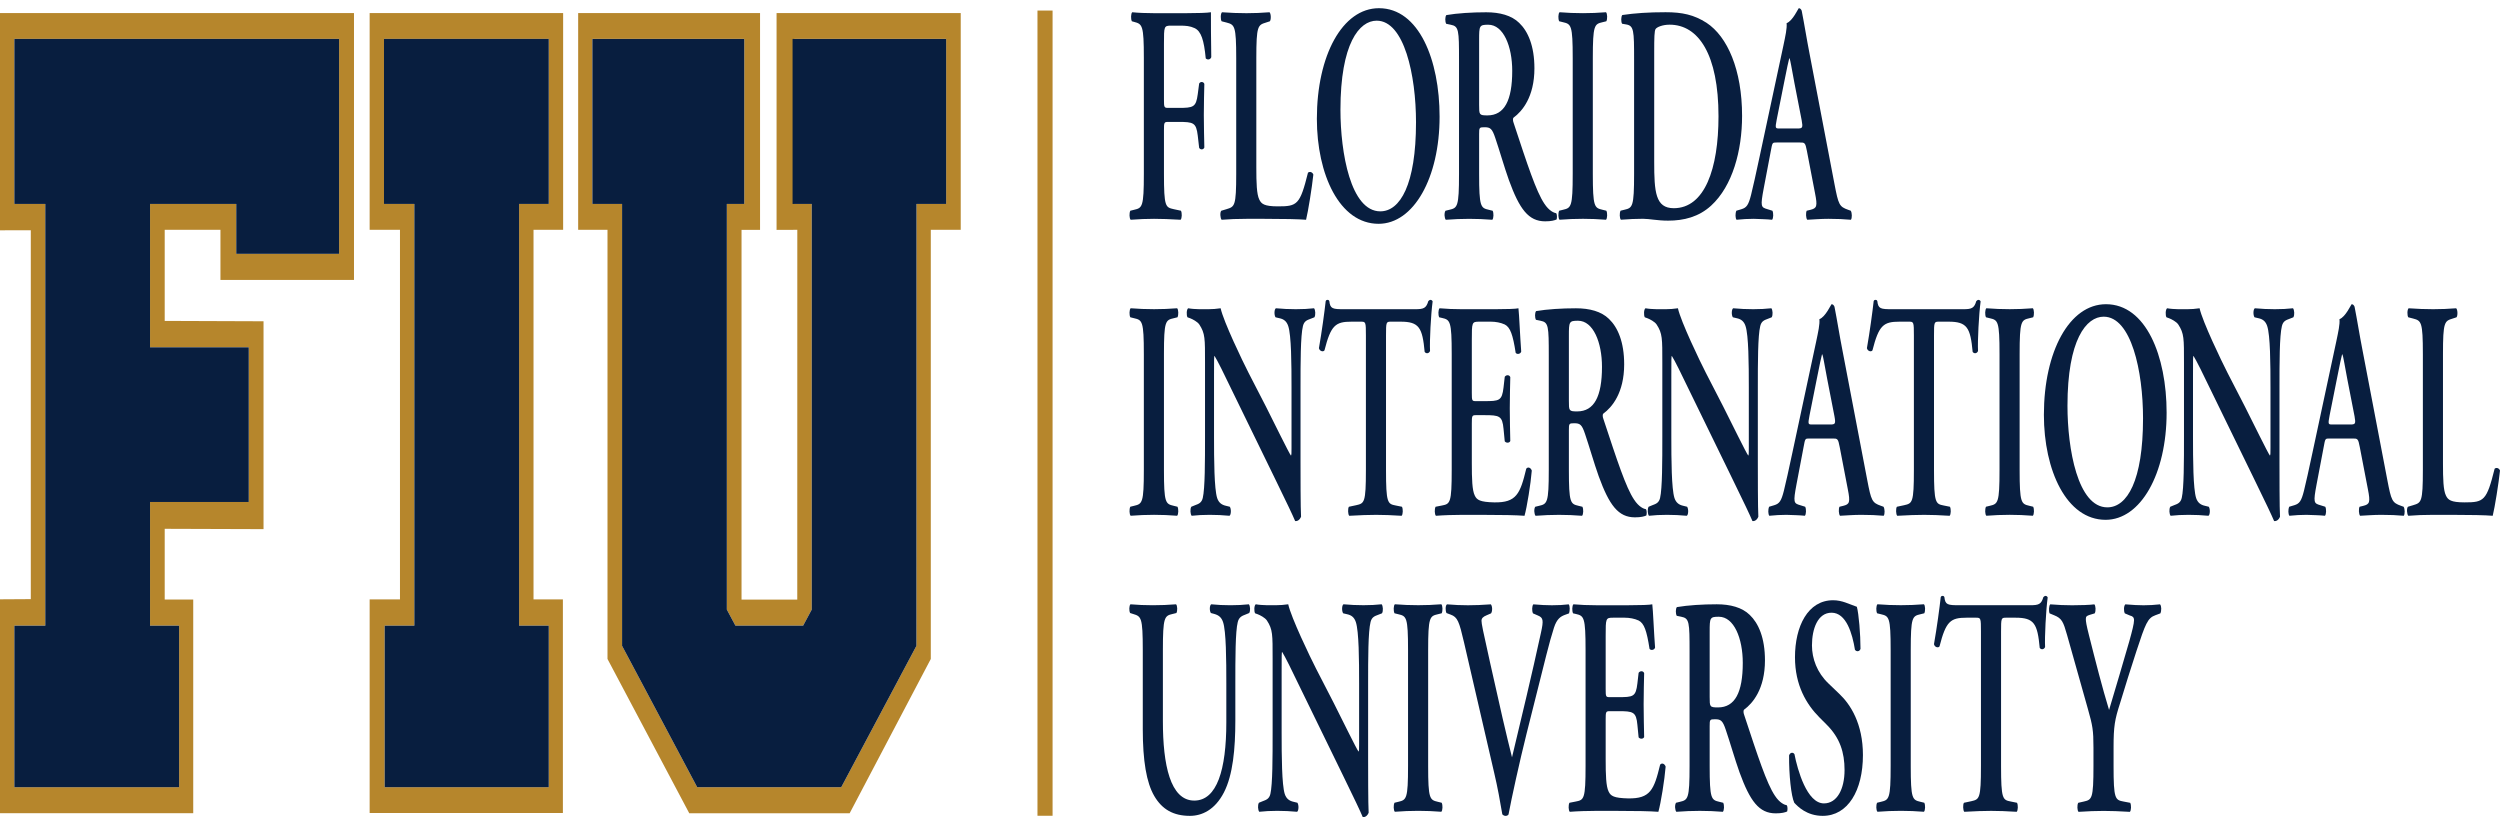 <svg width="257" height="84" viewBox="0 0 257 84" fill="none" xmlns="http://www.w3.org/2000/svg">
<path d="M106.652 1.085H108.205V83.86H106.652V1.085Z" fill="#B6862C"/>
<path d="M1.476 3.998H34.858V26.092H24.288V20.963H15.424V35.704H25.572V51.602H15.424V64.32H18.412V80.925H1.476V64.32H4.657V20.963H1.476V3.998V3.998ZM0 23.676L3.166 23.668V61.591L0 61.61V83.597H19.864V61.631H16.932V54.362L27.091 54.396V33.027L16.932 32.989V23.625H22.662V28.776H36.39V1.345H0V23.676V23.676ZM39.474 3.998H56.41V20.963H53.36V64.32H56.41V80.925H39.544V64.32H42.595V20.963H39.474V3.998V3.998ZM38 23.625H41.117V61.621H38V83.579H57.865V61.621H54.846V23.625H57.89V1.345H38V23.625V23.625ZM97.263 20.963H94.214L94.208 66.392L86.478 80.925H71.672L63.95 66.392V20.963H60.897V3.998H76.509V20.963H74.718V62.677L74.72 62.668L75.602 64.32H82.555H82.559L83.447 62.663V20.963H81.656V3.998H97.263V20.963V20.963ZM79.831 1.345V23.634L81.963 23.625L81.959 61.639H76.23V23.629H78.133V1.345H59.435V23.625H62.45V67.741L70.856 83.603H87.344L95.686 67.741V23.625H98.763V1.345H79.831V1.345Z" fill="#B6862C"/>
<path d="M81.476 20.964H83.447V62.665L82.56 64.321H82.556H75.603L74.72 62.67L74.718 62.678V20.964H76.509V3.999H60.897V20.964H63.95V66.393L71.672 80.926H86.479L94.208 66.393L94.215 20.964H97.264V3.999H81.476V20.964V20.964Z" fill="#081E3F"/>
<path d="M56.411 3.997H39.474V20.963H42.595V64.32H39.544V80.925H56.411V64.32H53.361V20.963H56.411V3.997V3.997Z" fill="#081E3F"/>
<path d="M1.476 20.964H4.657V64.321H1.476V80.926H18.412V64.321H15.424V51.603H25.572V35.705H15.424V20.964H24.288V26.093H34.858V3.999H1.476V20.964V20.964Z" fill="#081E3F"/>
<path d="M121.971 1.355C123.112 1.355 124.109 1.323 124.484 1.259C124.484 1.964 124.484 4.366 124.519 5.871C124.448 6.128 124.127 6.192 123.949 5.999C123.771 4.142 123.486 3.213 122.809 2.892C122.328 2.668 121.882 2.636 121.312 2.636H120.403C119.655 2.636 119.655 2.7 119.655 4.494V10.228C119.655 11.028 119.672 11.092 120.082 11.092H121.134C122.684 11.092 122.951 11.028 123.129 9.682L123.272 8.593C123.379 8.37 123.717 8.37 123.806 8.626C123.789 9.459 123.753 10.643 123.753 11.828C123.753 13.013 123.789 14.166 123.806 15.159C123.717 15.416 123.379 15.416 123.272 15.191L123.129 13.942C122.969 12.597 122.684 12.533 121.134 12.533H120.082C119.672 12.533 119.655 12.597 119.655 13.398V17.882C119.655 21.277 119.815 21.31 120.653 21.502L121.401 21.662C121.526 21.886 121.508 22.462 121.365 22.591C120.225 22.527 119.423 22.495 118.639 22.495C117.855 22.495 117.053 22.527 116.234 22.591C116.091 22.462 116.073 21.886 116.198 21.662L116.59 21.566C117.428 21.374 117.588 21.277 117.588 17.882V5.967C117.588 2.572 117.428 2.476 116.59 2.252L116.358 2.188C116.234 1.964 116.251 1.387 116.394 1.259C117.017 1.323 117.82 1.355 118.604 1.355H121.971V1.355Z" fill="#081E3F"/>
<path d="M129.15 17.21C129.15 18.812 129.186 19.965 129.453 20.51C129.666 20.958 129.952 21.214 131.377 21.214C133.355 21.214 133.64 21.054 134.459 17.755C134.638 17.595 134.923 17.691 135.012 17.947C134.87 19.293 134.477 21.727 134.264 22.592C133.516 22.528 131.983 22.496 129.987 22.496H128.134C127.225 22.496 126.334 22.528 125.586 22.592C125.444 22.463 125.39 21.823 125.551 21.663L126.085 21.503C126.922 21.247 127.083 21.214 127.083 17.883V5.968C127.083 2.637 126.922 2.541 126.085 2.317L125.586 2.189C125.461 2.029 125.461 1.388 125.622 1.26C126.513 1.324 127.314 1.356 128.134 1.356C128.918 1.356 129.72 1.324 130.504 1.26C130.664 1.388 130.682 2.029 130.54 2.189L130.148 2.317C129.31 2.573 129.15 2.637 129.15 5.968V17.21V17.21Z" fill="#081E3F"/>
<path d="M137.798 11.285C137.798 15.705 138.849 21.726 141.896 21.726C143.927 21.726 145.566 19.003 145.566 12.566C145.566 7.729 144.354 2.125 141.522 2.125C139.74 2.125 137.798 4.463 137.798 11.285V11.285ZM147.99 11.989C147.99 18.299 145.317 23.007 141.718 23.007C137.691 23.007 135.374 17.915 135.374 12.214C135.374 5.679 138.012 0.843 141.753 0.843C145.869 0.843 147.99 6.16 147.99 11.989" fill="#081E3F"/>
<path d="M152.054 10.774C152.054 11.799 152.054 11.863 152.909 11.863C154.655 11.863 155.457 10.326 155.457 7.283C155.457 4.752 154.548 2.542 152.998 2.542C152.072 2.542 152.054 2.639 152.054 4.112V10.774V10.774ZM149.987 6.162C149.987 3.087 149.969 2.703 149.132 2.542L148.669 2.446C148.543 2.223 148.543 1.709 148.686 1.55C149.809 1.357 151.323 1.262 152.784 1.262C154.174 1.262 155.385 1.581 156.17 2.351C157.078 3.215 157.738 4.72 157.738 7.026C157.738 9.973 156.472 11.447 155.6 12.088C155.493 12.184 155.528 12.44 155.6 12.631C157.025 16.955 157.916 19.678 158.753 20.927C159.252 21.696 159.769 21.888 159.983 21.92C160.072 22.048 160.072 22.401 160.019 22.561C159.805 22.657 159.466 22.753 158.843 22.753C157.132 22.753 156.206 21.504 155.119 18.525C154.638 17.18 154.139 15.419 153.71 14.169C153.39 13.209 153.194 13.08 152.606 13.08C152.072 13.08 152.054 13.113 152.054 13.784V17.884C152.054 21.279 152.214 21.376 153.052 21.568L153.444 21.664C153.568 21.888 153.551 22.465 153.408 22.593C152.624 22.529 151.822 22.497 151.039 22.497C150.254 22.497 149.452 22.529 148.632 22.593C148.49 22.465 148.437 21.888 148.597 21.664L148.989 21.568C149.826 21.376 149.987 21.279 149.987 17.884V6.162V6.162Z" fill="#081E3F"/>
<path d="M163.742 17.881C163.742 21.276 163.903 21.373 164.74 21.565L165.132 21.661C165.257 21.885 165.239 22.462 165.097 22.59C164.313 22.526 163.511 22.494 162.727 22.494C161.943 22.494 161.106 22.526 160.322 22.59C160.179 22.462 160.161 21.885 160.286 21.661L160.677 21.565C161.515 21.373 161.675 21.276 161.675 17.881V5.966C161.675 2.572 161.515 2.475 160.677 2.283L160.286 2.187C160.161 1.962 160.179 1.386 160.322 1.258C161.106 1.322 161.907 1.354 162.727 1.354C163.511 1.354 164.313 1.322 165.097 1.258C165.239 1.386 165.257 1.962 165.132 2.187L164.74 2.283C163.903 2.475 163.742 2.572 163.742 5.966V17.881V17.881Z" fill="#081E3F"/>
<path d="M170.052 16.63C170.052 19.737 170.177 21.403 172.065 21.403C175.237 21.403 176.662 17.367 176.662 11.953C176.662 5.612 174.613 2.537 171.638 2.537C170.889 2.537 170.319 2.793 170.194 2.985C170.069 3.178 170.052 3.85 170.052 5.356V16.63V16.63ZM167.985 6.157C167.985 3.082 167.967 2.633 167.129 2.505L166.755 2.441C166.631 2.281 166.631 1.704 166.773 1.544C168.056 1.352 169.482 1.256 171.227 1.256C172.92 1.256 174.132 1.512 175.433 2.345C177.571 3.754 179.086 7.15 179.086 11.921C179.086 15.477 178.106 19.128 175.896 21.146C174.631 22.299 173.099 22.683 171.477 22.683C170.39 22.683 169.552 22.491 168.894 22.491C168.216 22.491 167.414 22.524 166.631 22.588C166.488 22.459 166.47 21.883 166.595 21.658L166.987 21.563C167.824 21.37 167.985 21.274 167.985 17.879V6.157V6.157Z" fill="#081E3F"/>
<path d="M184.787 13.207C185.286 13.207 185.357 13.143 185.214 12.374L184.466 8.53C184.146 6.832 184.056 6.224 183.967 5.999H183.932C183.861 6.224 183.7 7.024 183.397 8.53L182.649 12.278C182.471 13.207 182.506 13.207 182.934 13.207H184.787V13.207ZM182.649 14.648C182.185 14.648 182.203 14.648 182.042 15.513L181.312 19.357C180.956 21.245 181.027 21.309 181.686 21.503L182.203 21.662C182.328 21.886 182.31 22.463 182.168 22.592C181.597 22.528 181.009 22.528 180.279 22.495C179.691 22.495 179.138 22.528 178.515 22.592C178.39 22.431 178.372 21.95 178.497 21.662L179.031 21.503C179.548 21.342 179.744 21.086 180.011 20.028C180.225 19.195 180.51 17.851 180.885 16.121L183.326 4.719C183.54 3.694 183.717 2.925 183.664 2.381C184.288 2.157 184.876 0.843 184.912 0.843C185.054 0.843 185.144 0.939 185.214 1.1C185.499 2.541 185.731 4.047 186.016 5.488L188.582 18.908C188.992 21.053 189.081 21.245 189.99 21.567L190.257 21.662C190.4 21.886 190.4 22.431 190.275 22.592C189.545 22.528 188.885 22.495 187.959 22.495C187.192 22.495 186.408 22.559 185.785 22.592C185.642 22.431 185.624 21.854 185.731 21.662L186.123 21.567C186.765 21.406 186.854 21.214 186.586 19.868L185.749 15.513C185.588 14.648 185.517 14.648 185.018 14.648H182.649V14.648Z" fill="#081E3F"/>
<path d="M119.654 48.311C119.654 51.706 119.815 51.802 120.652 51.996L121.044 52.091C121.169 52.315 121.151 52.891 121.009 53.02C120.224 52.956 119.423 52.924 118.639 52.924C117.855 52.924 117.017 52.956 116.233 53.02C116.091 52.891 116.073 52.315 116.197 52.091L116.589 51.996C117.427 51.802 117.587 51.706 117.587 48.311V36.396C117.587 33.002 117.427 32.905 116.589 32.714L116.197 32.617C116.073 32.392 116.091 31.817 116.233 31.689C117.017 31.753 117.819 31.784 118.639 31.784C119.423 31.784 120.224 31.753 121.009 31.689C121.151 31.817 121.169 32.392 121.044 32.617L120.652 32.714C119.815 32.905 119.654 33.002 119.654 36.396V48.311V48.311Z" fill="#081E3F"/>
<path d="M133.694 47.48C133.694 48.44 133.694 52.38 133.748 53.117C133.605 53.469 133.356 53.598 133.142 53.565C132.856 52.893 132.339 51.804 131.057 49.178L126.887 40.626C125.747 38.256 125.159 37.07 124.856 36.591C124.802 36.591 124.802 36.943 124.802 38.64V44.886C124.802 47.288 124.82 50.234 125.123 51.195C125.283 51.676 125.586 51.9 126.032 51.997L126.424 52.093C126.584 52.316 126.566 52.926 126.389 53.022C125.729 52.957 125.034 52.926 124.357 52.926C123.609 52.926 123.127 52.957 122.504 53.022C122.361 52.861 122.326 52.316 122.468 52.093L122.86 51.933C123.199 51.804 123.519 51.708 123.644 51.195C123.876 50.202 123.876 47.416 123.876 44.886V37.295C123.876 34.797 123.893 34.284 123.288 33.355C123.092 33.067 122.592 32.811 122.344 32.715L122.076 32.619C121.952 32.426 121.969 31.786 122.148 31.69C122.825 31.818 123.805 31.786 124.25 31.786C124.624 31.786 125.052 31.754 125.48 31.69C125.783 33.067 127.725 37.103 128.348 38.32L130.13 41.779C130.878 43.252 132.536 46.648 132.714 46.84C132.768 46.744 132.768 46.584 132.768 46.071V39.825C132.768 37.423 132.75 34.477 132.429 33.516C132.268 33.035 131.984 32.811 131.538 32.715L131.128 32.619C130.967 32.395 130.986 31.786 131.164 31.69C131.859 31.754 132.518 31.786 133.213 31.786C133.979 31.786 134.443 31.754 135.084 31.69C135.226 31.85 135.262 32.395 135.12 32.619L134.709 32.779C134.371 32.907 134.068 33.003 133.943 33.516C133.694 34.509 133.694 37.295 133.694 39.825V47.48V47.48Z" fill="#081E3F"/>
<path d="M140.415 34.477C140.415 33.132 140.397 33.068 139.934 33.068H138.936C137.297 33.068 136.815 33.42 136.156 36.015C136.031 36.207 135.657 36.111 135.586 35.791C135.889 34.061 136.156 32.075 136.281 30.954C136.317 30.858 136.388 30.826 136.477 30.826C136.549 30.826 136.62 30.858 136.655 30.954C136.744 31.755 136.994 31.787 138.205 31.787H145.475C146.349 31.787 146.616 31.691 146.83 30.954C146.9 30.891 146.972 30.826 147.044 30.826C147.15 30.826 147.24 30.891 147.275 30.986C147.097 32.299 146.954 35.054 147.008 36.079C146.919 36.335 146.616 36.399 146.455 36.175C146.224 33.677 145.885 33.068 143.979 33.068H142.963C142.499 33.068 142.482 33.132 142.482 34.477V48.314C142.482 51.709 142.642 51.805 143.48 51.965L144.121 52.094C144.246 52.318 144.229 52.894 144.085 53.023C143.052 52.958 142.251 52.927 141.466 52.927C140.682 52.927 139.845 52.958 138.704 53.023C138.562 52.894 138.544 52.254 138.669 52.094L139.417 51.934C140.255 51.742 140.415 51.709 140.415 48.314V34.477V34.477Z" fill="#081E3F"/>
<path d="M149.236 36.399C149.236 33.004 149.076 32.876 148.238 32.684L147.953 32.62C147.828 32.395 147.846 31.819 147.989 31.691C148.666 31.755 149.503 31.787 150.287 31.787H153.69C154.831 31.787 155.864 31.755 156.096 31.691C156.167 32.235 156.274 34.766 156.381 36.143C156.31 36.399 155.954 36.463 155.811 36.271C155.526 34.413 155.258 33.645 154.688 33.356C154.279 33.164 153.744 33.068 153.263 33.068H152.069C151.303 33.068 151.303 33.132 151.303 34.958V40.371C151.303 41.204 151.32 41.236 151.73 41.236H152.586C154.136 41.236 154.403 41.204 154.564 39.827L154.688 38.738C154.831 38.513 155.169 38.513 155.258 38.77C155.241 39.635 155.205 40.788 155.205 41.972C155.205 43.19 155.241 44.31 155.258 45.335C155.169 45.559 154.831 45.559 154.688 45.367L154.564 44.086C154.439 42.741 154.136 42.678 152.586 42.678H151.73C151.32 42.678 151.303 42.741 151.303 43.541V47.609C151.303 49.244 151.338 50.396 151.606 50.941C151.82 51.389 152.123 51.613 153.619 51.645C155.882 51.677 156.274 50.781 156.898 48.186C157.058 47.962 157.361 48.058 157.468 48.378C157.361 49.724 156.969 52.158 156.72 53.023C155.936 52.958 154.403 52.927 152.318 52.927H150.287C149.503 52.927 148.416 52.958 147.614 53.023C147.472 52.894 147.454 52.318 147.579 52.094L148.238 51.965C149.076 51.804 149.236 51.708 149.236 48.314V36.399V36.399Z" fill="#081E3F"/>
<path d="M161.281 41.204C161.281 42.229 161.281 42.293 162.136 42.293C163.883 42.293 164.684 40.756 164.684 37.713C164.684 35.182 163.775 32.972 162.226 32.972C161.299 32.972 161.281 33.068 161.281 34.542V41.204V41.204ZM159.214 36.592C159.214 33.517 159.197 33.132 158.359 32.972L157.896 32.876C157.771 32.653 157.771 32.139 157.913 31.98C159.036 31.787 160.55 31.692 162.012 31.692C163.402 31.692 164.613 32.011 165.397 32.78C166.306 33.645 166.965 35.15 166.965 37.456C166.965 40.403 165.7 41.877 164.827 42.516C164.72 42.614 164.755 42.87 164.827 43.061C166.253 47.385 167.143 50.108 167.981 51.357C168.48 52.126 168.997 52.318 169.21 52.35C169.299 52.478 169.299 52.831 169.246 52.991C169.032 53.088 168.694 53.183 168.07 53.183C166.359 53.183 165.433 51.934 164.346 48.955C163.865 47.609 163.366 45.849 162.938 44.599C162.618 43.639 162.422 43.51 161.833 43.51C161.299 43.51 161.281 43.541 161.281 44.214V48.314C161.281 51.709 161.441 51.805 162.279 51.999L162.671 52.094C162.796 52.318 162.777 52.894 162.635 53.023C161.851 52.959 161.049 52.927 160.266 52.927C159.482 52.927 158.679 52.959 157.86 53.023C157.718 52.894 157.664 52.318 157.825 52.094L158.216 51.999C159.054 51.805 159.214 51.709 159.214 48.314V36.592V36.592Z" fill="#081E3F"/>
<path d="M180.705 47.48C180.705 48.44 180.705 52.38 180.758 53.117C180.616 53.469 180.366 53.598 180.152 53.565C179.867 52.893 179.35 51.804 178.068 49.178L173.898 40.626C172.758 38.256 172.17 37.07 171.867 36.591C171.813 36.591 171.813 36.943 171.813 38.64V44.886C171.813 47.288 171.831 50.234 172.134 51.195C172.294 51.676 172.597 51.9 173.043 51.997L173.435 52.093C173.595 52.316 173.577 52.926 173.399 53.022C172.74 52.957 172.045 52.926 171.368 52.926C170.62 52.926 170.138 52.957 169.514 53.022C169.372 52.861 169.336 52.316 169.479 52.093L169.871 51.933C170.209 51.804 170.531 51.708 170.655 51.195C170.887 50.202 170.887 47.416 170.887 44.886V37.295C170.887 34.797 170.904 34.284 170.298 33.355C170.102 33.067 169.604 32.811 169.354 32.715L169.087 32.619C168.962 32.426 168.98 31.786 169.159 31.69C169.835 31.818 170.815 31.786 171.261 31.786C171.635 31.786 172.063 31.754 172.49 31.69C172.793 33.067 174.735 37.103 175.359 38.32L177.141 41.779C177.889 43.252 179.546 46.648 179.725 46.84C179.778 46.744 179.778 46.584 179.778 46.071V39.825C179.778 37.423 179.76 34.477 179.44 33.516C179.279 33.035 178.994 32.811 178.549 32.715L178.139 32.619C177.978 32.395 177.997 31.786 178.174 31.69C178.869 31.754 179.529 31.786 180.224 31.786C180.99 31.786 181.453 31.754 182.095 31.69C182.237 31.85 182.272 32.395 182.13 32.619L181.72 32.779C181.382 32.907 181.079 33.003 180.954 33.516C180.705 34.509 180.705 37.295 180.705 39.825V47.48V47.48Z" fill="#081E3F"/>
<path d="M188.156 43.637C188.655 43.637 188.726 43.572 188.584 42.804L187.836 38.96C187.515 37.262 187.425 36.654 187.336 36.429H187.301C187.23 36.654 187.069 37.455 186.766 38.96L186.018 42.708C185.84 43.637 185.875 43.637 186.303 43.637H188.156V43.637ZM186.018 45.078C185.555 45.078 185.572 45.078 185.411 45.943L184.681 49.786C184.325 51.676 184.396 51.74 185.056 51.933L185.572 52.093C185.697 52.316 185.679 52.893 185.537 53.021C184.967 52.957 184.378 52.957 183.648 52.926C183.06 52.926 182.507 52.957 181.884 53.021C181.76 52.861 181.741 52.38 181.866 52.093L182.4 51.933C182.917 51.773 183.113 51.516 183.381 50.458C183.594 49.626 183.88 48.28 184.254 46.551L186.695 35.149C186.909 34.124 187.087 33.354 187.033 32.811C187.657 32.587 188.245 31.273 188.281 31.273C188.423 31.273 188.513 31.369 188.584 31.53C188.869 32.971 189.1 34.477 189.385 35.918L191.951 49.338C192.361 51.483 192.45 51.676 193.359 51.997L193.626 52.093C193.769 52.316 193.769 52.861 193.644 53.021C192.914 52.957 192.254 52.926 191.328 52.926C190.561 52.926 189.777 52.989 189.154 53.021C189.011 52.861 188.993 52.284 189.1 52.093L189.492 51.997C190.134 51.837 190.223 51.644 189.956 50.298L189.119 45.943C188.958 45.078 188.886 45.078 188.387 45.078H186.018V45.078Z" fill="#081E3F"/>
<path d="M196.748 34.477C196.748 33.132 196.73 33.068 196.267 33.068H195.269C193.63 33.068 193.149 33.42 192.489 36.015C192.365 36.207 191.99 36.111 191.919 35.791C192.222 34.061 192.489 32.075 192.614 30.954C192.65 30.858 192.721 30.826 192.811 30.826C192.882 30.826 192.953 30.858 192.988 30.954C193.077 31.755 193.327 31.787 194.539 31.787H201.809C202.682 31.787 202.949 31.691 203.163 30.954C203.234 30.891 203.305 30.826 203.377 30.826C203.484 30.826 203.573 30.891 203.608 30.986C203.43 32.299 203.288 35.054 203.341 36.079C203.252 36.335 202.949 36.399 202.789 36.175C202.558 33.677 202.218 33.068 200.312 33.068H199.296C198.833 33.068 198.815 33.132 198.815 34.477V48.314C198.815 51.709 198.976 51.805 199.813 51.965L200.454 52.094C200.58 52.318 200.562 52.894 200.419 53.023C199.385 52.958 198.584 52.927 197.8 52.927C197.015 52.927 196.177 52.958 195.038 53.023C194.895 52.894 194.878 52.254 195.002 52.094L195.75 51.934C196.588 51.742 196.748 51.709 196.748 48.314V34.477V34.477Z" fill="#081E3F"/>
<path d="M207.618 48.311C207.618 51.706 207.779 51.802 208.616 51.996L209.008 52.091C209.133 52.315 209.115 52.891 208.973 53.02C208.188 52.956 207.387 52.924 206.603 52.924C205.819 52.924 204.982 52.956 204.197 53.02C204.055 52.891 204.037 52.315 204.161 52.091L204.553 51.996C205.391 51.802 205.551 51.706 205.551 48.311V36.396C205.551 33.002 205.391 32.905 204.553 32.714L204.161 32.617C204.037 32.392 204.055 31.817 204.197 31.689C204.982 31.753 205.783 31.784 206.603 31.784C207.387 31.784 208.188 31.753 208.973 31.689C209.115 31.817 209.133 32.392 209.008 32.617L208.616 32.714C207.779 32.905 207.618 33.002 207.618 36.396V48.311V48.311Z" fill="#081E3F"/>
<path d="M212.536 41.715C212.536 46.134 213.587 52.156 216.634 52.156C218.666 52.156 220.304 49.433 220.304 42.996C220.304 38.159 219.093 32.555 216.259 32.555C214.478 32.555 212.536 34.893 212.536 41.715ZM222.728 42.419C222.728 48.728 220.055 53.437 216.456 53.437C212.429 53.437 210.112 48.344 210.112 42.644C210.112 36.109 212.749 31.273 216.492 31.273C220.607 31.273 222.728 36.59 222.728 42.419" fill="#081E3F"/>
<path d="M234.331 47.48C234.331 48.44 234.331 52.38 234.385 53.117C234.242 53.469 233.993 53.598 233.779 53.565C233.494 52.893 232.977 51.804 231.695 49.178L227.525 40.626C226.384 38.256 225.796 37.07 225.493 36.591C225.44 36.591 225.44 36.943 225.44 38.64V44.886C225.44 47.288 225.458 50.234 225.761 51.195C225.921 51.676 226.224 51.9 226.669 51.997L227.062 52.093C227.222 52.316 227.204 52.926 227.026 53.022C226.367 52.957 225.672 52.926 224.994 52.926C224.247 52.926 223.765 52.957 223.141 53.022C222.999 52.861 222.964 52.316 223.106 52.093L223.498 51.933C223.836 51.804 224.157 51.708 224.282 51.195C224.513 50.202 224.513 47.416 224.513 44.886V37.295C224.513 34.797 224.531 34.284 223.925 33.355C223.73 33.067 223.23 32.811 222.981 32.715L222.714 32.619C222.589 32.426 222.607 31.786 222.785 31.69C223.462 31.818 224.442 31.786 224.887 31.786C225.262 31.786 225.689 31.754 226.117 31.69C226.42 33.067 228.362 37.103 228.986 38.32L230.768 41.779C231.516 43.252 233.173 46.648 233.351 46.84C233.405 46.744 233.405 46.584 233.405 46.071V39.825C233.405 37.423 233.388 34.477 233.066 33.516C232.906 33.035 232.621 32.811 232.176 32.715L231.766 32.619C231.605 32.395 231.623 31.786 231.801 31.69C232.496 31.754 233.156 31.786 233.851 31.786C234.617 31.786 235.08 31.754 235.721 31.69C235.864 31.85 235.9 32.395 235.757 32.619L235.347 32.779C235.009 32.907 234.706 33.003 234.581 33.516C234.331 34.509 234.331 37.295 234.331 39.825V47.48V47.48Z" fill="#081E3F"/>
<path d="M241.621 43.637C242.12 43.637 242.191 43.572 242.049 42.804L241.3 38.96C240.98 37.262 240.891 36.654 240.801 36.429H240.766C240.694 36.654 240.534 37.455 240.231 38.96L239.483 42.708C239.305 43.637 239.34 43.637 239.768 43.637H241.621V43.637ZM239.483 45.078C239.019 45.078 239.037 45.078 238.877 45.943L238.147 49.786C237.79 51.676 237.861 51.74 238.521 51.933L239.037 52.093C239.162 52.316 239.145 52.893 239.002 53.021C238.432 52.957 237.844 52.957 237.112 52.926C236.525 52.926 235.973 52.957 235.349 53.021C235.224 52.861 235.207 52.38 235.331 52.093L235.866 51.933C236.382 51.773 236.578 51.516 236.846 50.458C237.06 49.626 237.344 48.28 237.718 46.551L240.16 35.149C240.374 34.124 240.552 33.354 240.498 32.811C241.122 32.587 241.71 31.273 241.746 31.273C241.889 31.273 241.977 31.369 242.049 31.53C242.334 32.971 242.565 34.477 242.85 35.918L245.416 49.338C245.826 51.483 245.916 51.676 246.824 51.997L247.091 52.093C247.234 52.316 247.234 52.861 247.109 53.021C246.379 52.957 245.719 52.926 244.792 52.926C244.026 52.926 243.243 52.989 242.619 53.021C242.476 52.861 242.458 52.284 242.565 52.093L242.957 51.997C243.599 51.837 243.688 51.644 243.421 50.298L242.583 45.943C242.423 45.078 242.352 45.078 241.853 45.078H239.483V45.078Z" fill="#081E3F"/>
<path d="M251.138 47.641C251.138 49.243 251.173 50.395 251.441 50.94C251.655 51.388 251.939 51.644 253.365 51.644C255.343 51.644 255.628 51.484 256.448 48.185C256.626 48.025 256.911 48.121 257 48.377C256.858 49.722 256.465 52.157 256.252 53.022C255.503 52.958 253.971 52.926 251.975 52.926H250.122C249.213 52.926 248.322 52.958 247.574 53.022C247.432 52.893 247.378 52.253 247.538 52.093L248.073 51.933C248.91 51.676 249.071 51.644 249.071 48.313V36.398C249.071 33.067 248.91 32.971 248.073 32.747L247.574 32.619C247.449 32.459 247.449 31.818 247.609 31.691C248.501 31.754 249.302 31.786 250.122 31.786C250.906 31.786 251.707 31.754 252.492 31.691C252.653 31.818 252.67 32.459 252.528 32.619L252.136 32.747C251.298 33.004 251.138 33.067 251.138 36.398V47.641V47.641Z" fill="#081E3F"/>
<path d="M117.478 66.829C117.478 63.435 117.317 63.371 116.48 63.115L116.177 63.019C116.052 62.794 116.07 62.25 116.212 62.122C116.926 62.186 117.727 62.218 118.511 62.218C119.313 62.218 120.115 62.186 120.898 62.122C121.041 62.25 121.059 62.794 120.935 63.019L120.543 63.115C119.705 63.307 119.545 63.435 119.545 66.829V74.165C119.545 78.585 120.293 82.3 122.77 82.3C125.104 82.3 126.066 79.129 126.066 74.261V70.257C126.066 67.854 126.049 64.876 125.728 63.948C125.567 63.467 125.283 63.242 124.837 63.115L124.48 63.019C124.32 62.794 124.338 62.218 124.516 62.122C125.122 62.186 125.799 62.218 126.494 62.218C127.242 62.218 127.723 62.186 128.383 62.122C128.525 62.282 128.56 62.794 128.418 63.019L128.026 63.179C127.688 63.307 127.367 63.435 127.242 63.948C126.993 64.907 126.993 67.727 126.993 70.257V74.069C126.993 76.983 126.743 79.674 125.817 81.467C124.89 83.261 123.554 83.87 122.325 83.87C120.65 83.87 119.473 83.229 118.654 81.82C117.852 80.443 117.478 78.2 117.478 74.965V66.829V66.829Z" fill="#081E3F"/>
<path d="M140.643 77.91C140.643 78.87 140.643 82.81 140.697 83.547C140.554 83.898 140.305 84.027 140.091 83.995C139.806 83.322 139.289 82.233 138.007 79.607L133.836 71.055C132.696 68.685 132.108 67.5 131.805 67.02C131.752 67.02 131.752 67.373 131.752 69.07V75.316C131.752 77.718 131.77 80.664 132.073 81.625C132.233 82.105 132.536 82.33 132.981 82.427L133.373 82.522C133.533 82.746 133.516 83.355 133.338 83.451C132.678 83.387 131.984 83.355 131.306 83.355C130.558 83.355 130.077 83.387 129.453 83.451C129.311 83.291 129.275 82.746 129.418 82.522L129.809 82.362C130.148 82.233 130.469 82.138 130.594 81.625C130.825 80.632 130.825 77.845 130.825 75.316V67.724C130.825 65.226 130.843 64.713 130.237 63.785C130.041 63.497 129.542 63.24 129.293 63.144L129.026 63.048C128.901 62.856 128.918 62.215 129.097 62.12C129.774 62.247 130.754 62.215 131.199 62.215C131.574 62.215 132.001 62.184 132.429 62.12C132.732 63.497 134.674 67.533 135.297 68.749L137.079 72.209C137.828 73.681 139.485 77.078 139.663 77.269C139.717 77.174 139.717 77.012 139.717 76.501V70.255C139.717 67.852 139.699 64.906 139.379 63.946C139.218 63.464 138.933 63.24 138.487 63.144L138.078 63.048C137.918 62.823 137.935 62.215 138.113 62.12C138.808 62.184 139.467 62.215 140.162 62.215C140.929 62.215 141.392 62.184 142.033 62.12C142.176 62.28 142.211 62.823 142.069 63.048L141.659 63.208C141.321 63.336 141.018 63.433 140.893 63.946C140.643 64.939 140.643 67.724 140.643 70.255V77.91V77.91Z" fill="#081E3F"/>
<path d="M146.814 78.741C146.814 82.136 146.974 82.232 147.812 82.426L148.203 82.521C148.328 82.745 148.31 83.321 148.168 83.45C147.383 83.386 146.582 83.354 145.798 83.354C145.014 83.354 144.176 83.386 143.392 83.45C143.25 83.321 143.232 82.745 143.357 82.521L143.749 82.426C144.586 82.232 144.747 82.136 144.747 78.741V66.826C144.747 63.432 144.586 63.335 143.749 63.143L143.357 63.047C143.232 62.822 143.25 62.246 143.392 62.119C144.176 62.183 144.978 62.214 145.798 62.214C146.582 62.214 147.383 62.183 148.168 62.119C148.31 62.246 148.328 62.822 148.203 63.047L147.812 63.143C146.974 63.335 146.814 63.432 146.814 66.826V78.741V78.741Z" fill="#081E3F"/>
<path d="M156.932 75.418C156.202 78.333 155.382 82.079 155.079 83.713C155.043 83.809 154.901 83.873 154.776 83.873C154.651 83.873 154.527 83.809 154.438 83.713C154.224 82.433 153.938 80.862 153.618 79.518L150.5 66.034C150.001 63.886 149.84 63.439 149.127 63.182L148.7 63.023C148.575 62.798 148.575 62.221 148.754 62.126C149.448 62.19 150.214 62.221 150.909 62.221C151.711 62.221 152.317 62.19 153.261 62.126C153.421 62.317 153.44 62.829 153.279 63.054L152.834 63.246C152.442 63.406 152.299 63.566 152.299 63.822C152.299 64.112 152.442 64.815 153.172 68.083L154.456 73.783C154.776 75.226 155.257 77.115 155.435 77.852C156.397 73.816 157.467 69.396 158.411 65.041C158.696 63.759 158.643 63.503 158.108 63.279L157.591 63.054C157.467 62.798 157.484 62.286 157.627 62.126C158.358 62.19 158.963 62.221 159.534 62.221C160.175 62.221 160.763 62.19 161.262 62.126C161.404 62.286 161.386 62.798 161.298 63.054L160.852 63.215C160.442 63.375 160.05 63.598 159.747 64.528C159.249 66.065 158.75 68.212 157.93 71.445L156.932 75.418V75.418Z" fill="#081E3F"/>
<path d="M162.996 66.829C162.996 63.435 162.836 63.307 161.998 63.115L161.713 63.051C161.589 62.825 161.607 62.25 161.749 62.122C162.426 62.186 163.264 62.218 164.048 62.218H167.451C168.592 62.218 169.625 62.186 169.856 62.122C169.928 62.666 170.035 65.197 170.141 66.573C170.07 66.829 169.714 66.894 169.572 66.702C169.287 64.844 169.019 64.075 168.449 63.787C168.039 63.595 167.505 63.499 167.023 63.499H165.83C165.063 63.499 165.063 63.562 165.063 65.389V70.802C165.063 71.635 165.081 71.666 165.491 71.666H166.346C167.897 71.666 168.163 71.635 168.324 70.257L168.449 69.168C168.592 68.944 168.93 68.944 169.019 69.2C169.001 70.065 168.966 71.219 168.966 72.403C168.966 73.62 169.001 74.741 169.019 75.766C168.93 75.99 168.592 75.99 168.449 75.798L168.324 74.517C168.2 73.172 167.897 73.108 166.346 73.108H165.491C165.081 73.108 165.063 73.172 165.063 73.972V78.039C165.063 79.674 165.099 80.826 165.366 81.371C165.58 81.82 165.883 82.043 167.38 82.076C169.643 82.108 170.035 81.21 170.659 78.616C170.819 78.393 171.122 78.489 171.228 78.809C171.122 80.154 170.73 82.588 170.48 83.453C169.696 83.389 168.163 83.358 166.079 83.358H164.048C163.264 83.358 162.177 83.389 161.375 83.453C161.233 83.325 161.215 82.748 161.339 82.525L161.998 82.396C162.836 82.236 162.996 82.139 162.996 78.744V66.829V66.829Z" fill="#081E3F"/>
<path d="M175.754 71.634C175.754 72.658 175.754 72.723 176.61 72.723C178.356 72.723 179.157 71.185 179.157 68.143C179.157 65.612 178.249 63.401 176.699 63.401C175.772 63.401 175.754 63.498 175.754 64.972V71.634V71.634ZM173.687 67.022C173.687 63.947 173.67 63.562 172.832 63.401L172.369 63.306C172.244 63.082 172.244 62.568 172.386 62.409C173.509 62.217 175.024 62.121 176.485 62.121C177.875 62.121 179.086 62.441 179.871 63.21C180.779 64.074 181.438 65.579 181.438 67.886C181.438 70.832 180.173 72.307 179.3 72.946C179.193 73.042 179.228 73.299 179.3 73.491C180.726 77.815 181.616 80.538 182.454 81.787C182.953 82.555 183.47 82.748 183.683 82.78C183.773 82.908 183.773 83.26 183.719 83.42C183.505 83.517 183.167 83.613 182.543 83.613C180.832 83.613 179.906 82.364 178.819 79.384C178.338 78.038 177.839 76.278 177.411 75.028C177.091 74.069 176.895 73.939 176.307 73.939C175.772 73.939 175.754 73.971 175.754 74.644V78.744C175.754 82.138 175.915 82.234 176.752 82.428L177.144 82.524C177.269 82.748 177.25 83.324 177.108 83.453C176.324 83.388 175.523 83.357 174.739 83.357C173.954 83.357 173.152 83.388 172.333 83.453C172.19 83.324 172.137 82.748 172.298 82.524L172.689 82.428C173.527 82.234 173.687 82.138 173.687 78.744V67.022V67.022Z" fill="#081E3F"/>
<path d="M184.452 82.525C184.132 81.852 183.9 79.641 183.918 77.656C184.025 77.336 184.328 77.304 184.47 77.528C184.791 79.162 185.753 82.589 187.5 82.589C188.853 82.589 189.62 81.115 189.62 79.162C189.62 77.336 189.139 75.862 187.803 74.517L187.036 73.748C185.7 72.404 184.524 70.449 184.524 67.567C184.524 64.396 185.842 61.705 188.444 61.705C189.37 61.705 190.047 62.09 190.885 62.378C191.081 63.083 191.26 65.197 191.26 66.702C191.171 66.99 190.849 67.023 190.689 66.798C190.422 65.133 189.798 62.986 188.284 62.986C186.858 62.986 186.27 64.652 186.27 66.35C186.27 67.695 186.786 69.137 187.963 70.257L189.067 71.315C190.226 72.404 191.509 74.389 191.509 77.623C191.509 81.276 189.959 83.87 187.375 83.87C185.736 83.87 184.809 82.909 184.452 82.525" fill="#081E3F"/>
<path d="M196.425 78.741C196.425 82.136 196.586 82.232 197.423 82.426L197.815 82.521C197.94 82.745 197.922 83.321 197.78 83.45C196.995 83.386 196.194 83.354 195.41 83.354C194.626 83.354 193.788 83.386 193.004 83.45C192.862 83.321 192.843 82.745 192.969 82.521L193.36 82.426C194.198 82.232 194.359 82.136 194.359 78.741V66.826C194.359 63.432 194.198 63.335 193.36 63.143L192.969 63.047C192.843 62.822 192.862 62.246 193.004 62.119C193.788 62.183 194.59 62.214 195.41 62.214C196.194 62.214 196.995 62.183 197.78 62.119C197.922 62.246 197.94 62.822 197.815 63.047L197.423 63.143C196.586 63.335 196.425 63.432 196.425 66.826V78.741V78.741Z" fill="#081E3F"/>
<path d="M203.642 64.907C203.642 63.562 203.624 63.499 203.161 63.499H202.163C200.524 63.499 200.043 63.85 199.384 66.445C199.259 66.638 198.885 66.542 198.813 66.221C199.117 64.491 199.384 62.506 199.508 61.384C199.544 61.289 199.616 61.257 199.705 61.257C199.776 61.257 199.847 61.289 199.882 61.384C199.971 62.186 200.221 62.217 201.433 62.217H208.703C209.576 62.217 209.843 62.122 210.057 61.384C210.129 61.321 210.199 61.257 210.271 61.257C210.378 61.257 210.467 61.321 210.502 61.417C210.324 62.729 210.182 65.484 210.235 66.51C210.146 66.765 209.843 66.829 209.683 66.605C209.452 64.108 209.112 63.499 207.206 63.499H206.19C205.727 63.499 205.709 63.562 205.709 64.907V78.744C205.709 82.139 205.87 82.236 206.707 82.396L207.348 82.525C207.474 82.748 207.456 83.324 207.313 83.453C206.279 83.389 205.478 83.358 204.694 83.358C203.909 83.358 203.072 83.389 201.932 83.453C201.789 83.324 201.772 82.685 201.896 82.525L202.644 82.365C203.482 82.171 203.642 82.139 203.642 78.744V64.907Z" fill="#081E3F"/>
<path d="M215.208 76.859C215.208 75.066 215.119 74.586 214.638 72.887L212.5 65.297C212.108 63.919 211.965 63.567 211.163 63.246L210.7 63.055C210.593 62.829 210.629 62.222 210.771 62.126C211.538 62.191 212.286 62.222 213.017 62.222C213.801 62.222 214.888 62.191 215.297 62.126C215.44 62.254 215.475 62.829 215.333 63.055L214.799 63.215C214.514 63.311 214.424 63.375 214.424 63.631C214.424 63.888 214.478 64.24 214.745 65.297C215.44 68.052 216.099 70.646 216.812 72.984C217.542 70.549 218.202 68.308 218.897 65.905C219.2 64.816 219.378 64.113 219.378 63.759C219.378 63.44 219.217 63.343 218.968 63.28L218.433 63.055C218.309 62.829 218.309 62.286 218.487 62.126C219.271 62.191 219.823 62.222 220.358 62.222C220.91 62.222 221.481 62.191 222.051 62.126C222.211 62.286 222.211 62.798 222.086 63.055L221.57 63.246C220.767 63.535 220.554 64.113 219.627 66.93C219.021 68.755 218.487 70.517 217.935 72.312C217.4 73.976 217.275 74.649 217.275 76.828V78.749C217.275 82.143 217.435 82.24 218.309 82.4L218.986 82.529C219.11 82.753 219.093 83.329 218.95 83.458C217.845 83.393 217.043 83.362 216.26 83.362C215.44 83.362 214.638 83.393 213.676 83.458C213.533 83.329 213.516 82.753 213.64 82.529L214.211 82.4C215.048 82.209 215.208 82.143 215.208 78.749V76.859V76.859Z" fill="#081E3F"/>
</svg>
